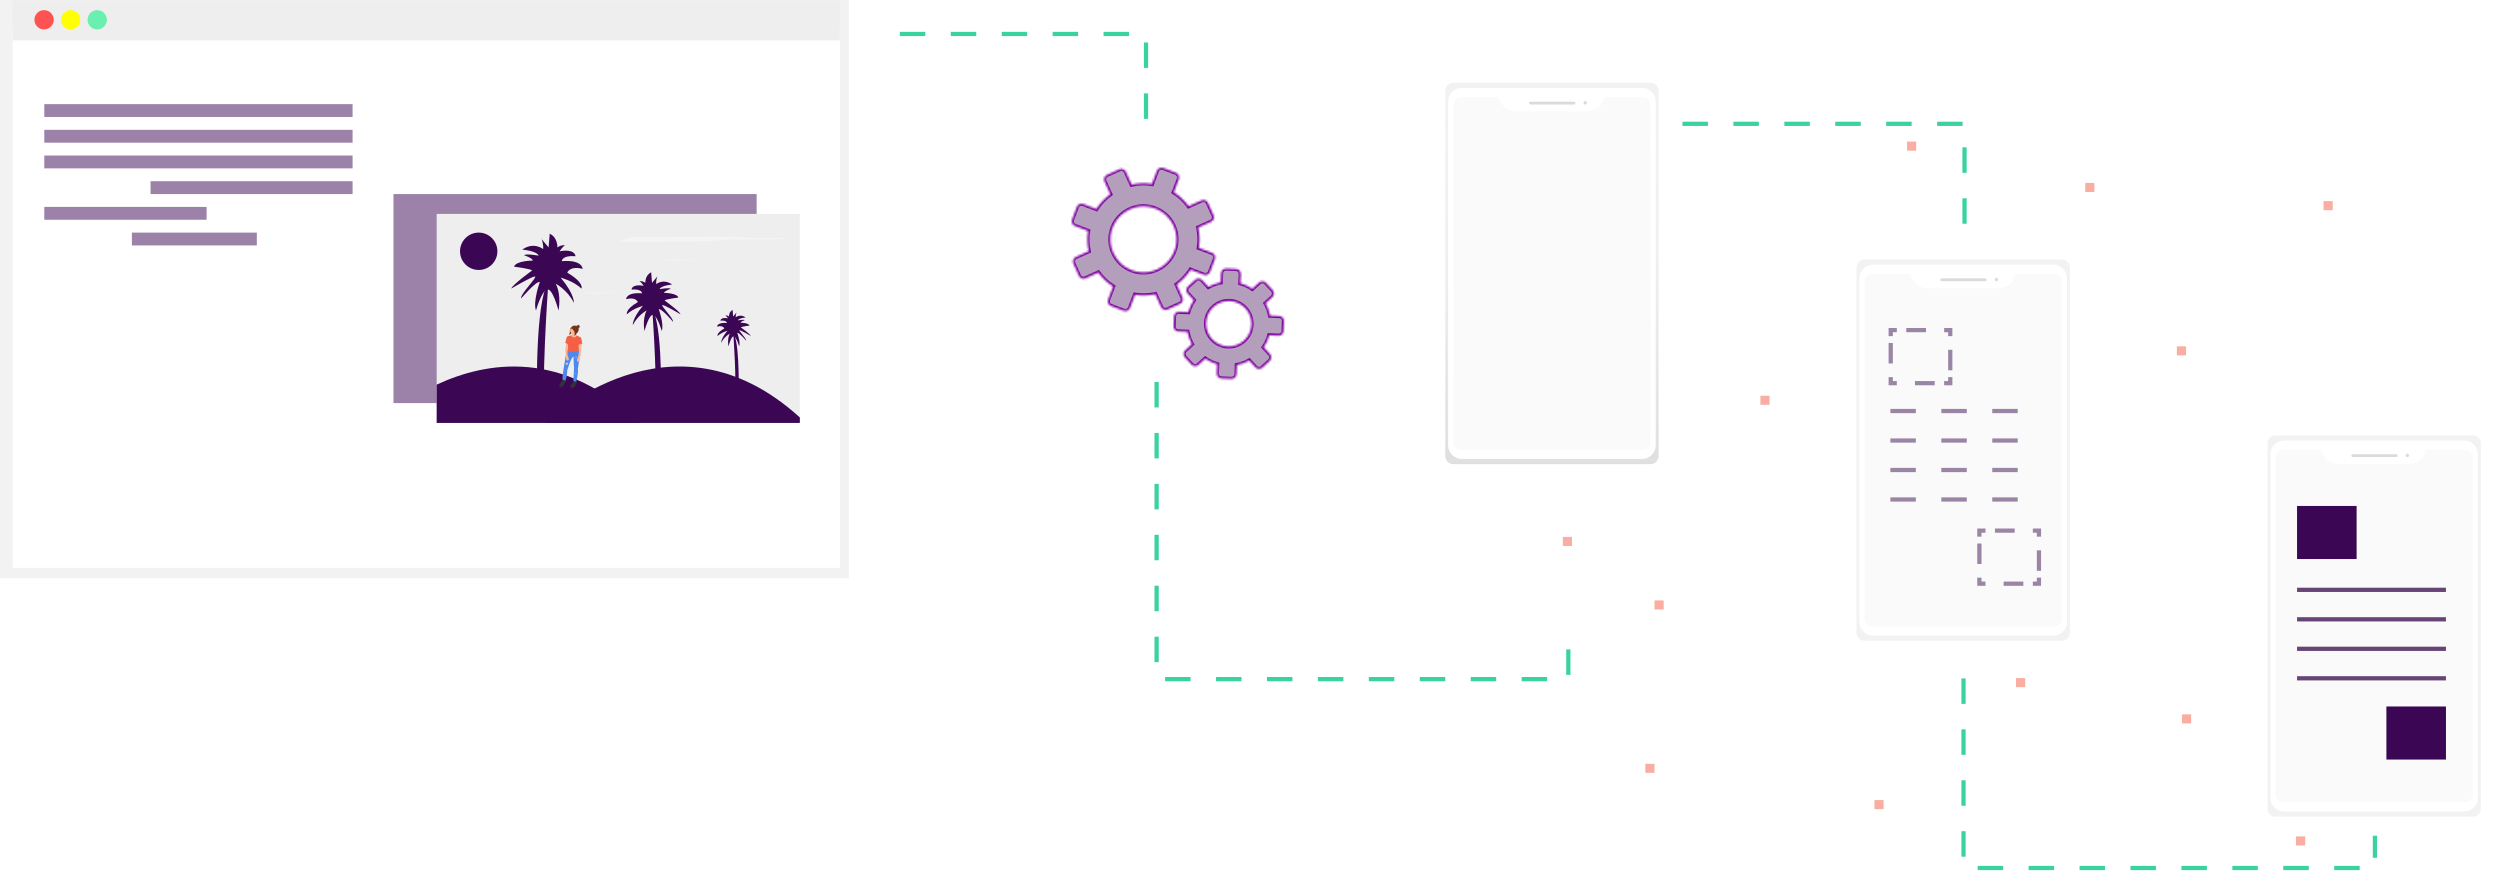 <svg width="1178" height="419" viewBox="0 0 1178 419" fill="none" xmlns="http://www.w3.org/2000/svg">
<path d="M96.716 0H3.82C1.71 0 0 1.693 0 3.782V175.913C0 178.002 1.71 179.695 3.82 179.695H96.716C98.826 179.695 100.536 178.002 100.536 175.913V3.782C100.536 1.693 98.826 0 96.716 0Z" transform="translate(681 39)" fill="url(#paint0_linear)"/>
<path d="M91.275 0H6.545C2.93 0 0 2.902 0 6.481V168.358C0 171.937 2.93 174.839 6.545 174.839H91.275C94.889 174.839 97.82 171.937 97.82 168.358V6.481C97.82 2.902 94.889 0 91.275 0Z" transform="translate(682.362 41.427)" fill="white"/>
<path d="M71.03 0C70.741 1.849 69.795 3.535 68.362 4.755C66.929 5.974 65.103 6.647 63.214 6.652H29.428C27.539 6.647 25.713 5.974 24.28 4.755C22.847 3.535 21.901 1.849 21.612 0H3.714C2.729 0 1.784 0.387 1.088 1.077C0.391 1.767 0 2.702 0 3.678V162.376C0 163.351 0.391 164.287 1.088 164.976C1.784 165.666 2.729 166.054 3.714 166.054H89.197C90.182 166.054 91.127 165.666 91.823 164.976C92.52 164.287 92.911 163.351 92.911 162.376V3.678C92.911 2.703 92.52 1.768 91.825 1.079C91.129 0.389 90.186 0.001 89.202 0H71.03Z" transform="translate(684.815 45.823)" fill="#FAFAFA"/>
<path d="M21.118 0H0.681C0.305 0 0 0.302 0 0.675C0 1.047 0.305 1.349 0.681 1.349H21.118C21.494 1.349 21.799 1.047 21.799 0.675C21.799 0.302 21.494 0 21.118 0Z" transform="translate(720.51 47.904)" fill="#DBDBDB"/>
<path d="M0.815 1.615C1.266 1.615 1.631 1.253 1.631 0.807C1.631 0.362 1.266 0 0.815 0C0.365 0 0 0.362 0 0.807C0 1.253 0.365 1.615 0.815 1.615Z" transform="translate(746.124 47.638)" fill="#DBDBDB"/>
<path d="M96.716 0H3.82C1.71 0 0 1.693 0 3.782V175.913C0 178.002 1.71 179.695 3.82 179.695H96.716C98.826 179.695 100.536 178.002 100.536 175.913V3.782C100.536 1.693 98.826 0 96.716 0Z" transform="translate(874.787 122.26)" fill="url(#paint1_linear)"/>
<path d="M91.275 0H6.545C2.93 0 0 2.902 0 6.481V168.358C0 171.937 2.93 174.839 6.545 174.839H91.275C94.889 174.839 97.82 171.937 97.82 168.358V6.481C97.82 2.902 94.889 0 91.275 0Z" transform="translate(876.145 124.688)" fill="white"/>
<path d="M71.03 0C70.747 1.854 69.804 3.547 68.37 4.772C66.937 5.997 65.108 6.674 63.214 6.681H29.428C27.535 6.674 25.706 5.997 24.272 4.772C22.838 3.547 21.895 1.854 21.612 0H3.714C2.729 0 1.784 0.387 1.088 1.077C0.391 1.767 0 2.702 0 3.678V162.4C0 163.375 0.391 164.311 1.088 165C1.784 165.69 2.729 166.077 3.714 166.077H89.192C89.682 166.08 90.168 165.988 90.621 165.804C91.074 165.621 91.487 165.35 91.834 165.009C92.181 164.667 92.457 164.26 92.645 163.813C92.833 163.365 92.93 162.885 92.93 162.4V3.701C92.93 2.726 92.539 1.791 91.842 1.101C91.146 0.411 90.201 0.024 89.216 0.024L71.03 0Z" transform="translate(878.602 129.073)" fill="#FAFAFA"/>
<path d="M21.118 0H0.681C0.305 0 0 0.302 0 0.675C0 1.047 0.305 1.349 0.681 1.349H21.118C21.494 1.349 21.799 1.047 21.799 0.675C21.799 0.302 21.494 0 21.118 0Z" transform="translate(914.292 131.164)" fill="#DBDBDB"/>
<path d="M0.815 1.615C1.266 1.615 1.631 1.253 1.631 0.807C1.631 0.362 1.266 0 0.815 0C0.365 0 0 0.362 0 0.807C0 1.253 0.365 1.615 0.815 1.615Z" transform="translate(939.906 130.898)" fill="#DBDBDB"/>
<g opacity="0.8">
<path opacity="0.8" d="M2.878 0V2.85H0" transform="translate(916.087 177.7)" stroke="#664476" stroke-width="2" stroke-miterlimit="10"/>
<path opacity="0.8" d="M15.614 0H0" transform="translate(896.01 180.55)" stroke="#664476" stroke-width="2" stroke-miterlimit="10" stroke-dasharray="9.3 9.3"/>
<path opacity="0.8" d="M2.878 2.85H0V0" transform="translate(890.905 177.7)" stroke="#664476" stroke-width="2" stroke-miterlimit="10"/>
<path opacity="0.8" d="M0 9.655V0" transform="translate(890.905 161.611)" stroke="#664476" stroke-width="2" stroke-miterlimit="10" stroke-dasharray="13.55 13.55"/>
<path opacity="0.8" d="M0 2.85V0H2.878" transform="translate(890.905 155.544)" stroke="#664476" stroke-width="2" stroke-miterlimit="10"/>
<path opacity="0.8" d="M0 0H15.614" transform="translate(898.242 155.544)" stroke="#664476" stroke-width="2" stroke-miterlimit="10" stroke-dasharray="9.3 9.3"/>
<path opacity="0.8" d="M0 0H2.878V2.85" transform="translate(916.087 155.544)" stroke="#664476" stroke-width="2" stroke-miterlimit="10"/>
<path opacity="0.8" d="M0 0V9.655" transform="translate(918.966 164.828)" stroke="#664476" stroke-width="2" stroke-miterlimit="10" stroke-dasharray="13.55 13.55"/>
</g>
<g opacity="0.8">
<path opacity="0.8" d="M2.878 0V2.85H0" transform="translate(957.871 272.187)" stroke="#664476" stroke-width="2" stroke-miterlimit="10"/>
<path opacity="0.8" d="M15.614 0H0" transform="translate(937.795 275.038)" stroke="#664476" stroke-width="2" stroke-miterlimit="10" stroke-dasharray="9.3 9.3"/>
<path opacity="0.8" d="M2.878 2.85H0V0" transform="translate(932.685 272.187)" stroke="#664476" stroke-width="2" stroke-miterlimit="10"/>
<path opacity="0.8" d="M0 9.655V0" transform="translate(932.689 256.094)" stroke="#664476" stroke-width="2" stroke-miterlimit="10" stroke-dasharray="13.55 13.55"/>
<path opacity="0.8" d="M0 2.85V0H2.878" transform="translate(932.685 250.026)" stroke="#664476" stroke-width="2" stroke-miterlimit="10"/>
<path opacity="0.8" d="M0 0H15.614" transform="translate(940.026 250.026)" stroke="#664476" stroke-width="2" stroke-miterlimit="10" stroke-dasharray="9.3 9.3"/>
<path opacity="0.8" d="M0 0H2.878V2.85" transform="translate(957.871 250.026)" stroke="#664476" stroke-width="2" stroke-miterlimit="10"/>
<path opacity="0.8" d="M0 0V9.65" transform="translate(960.75 259.315)" stroke="#664476" stroke-width="2" stroke-miterlimit="10" stroke-dasharray="13.55 13.55"/>
</g>
<g opacity="0.8">
<path opacity="0.8" d="M0 0H70.162" transform="translate(890.747 193.674)" stroke="#664476" stroke-width="2" stroke-miterlimit="10" stroke-dasharray="12 12"/>
<path opacity="0.8" d="M0 0H70.162" transform="translate(890.747 207.572)" stroke="#664476" stroke-width="2" stroke-miterlimit="10" stroke-dasharray="12 12"/>
<path opacity="0.8" d="M0 0H70.162" transform="translate(890.747 221.465)" stroke="#664476" stroke-width="2" stroke-miterlimit="10" stroke-dasharray="12 12"/>
<path opacity="0.8" d="M0 0H70.162" transform="translate(890.747 235.358)" stroke="#664476" stroke-width="2" stroke-miterlimit="10" stroke-dasharray="12 12"/>
</g>
<path d="M96.716 0H3.82C1.71 0 0 1.693 0 3.782V175.913C0 178.002 1.71 179.695 3.82 179.695H96.716C98.826 179.695 100.536 178.002 100.536 175.913V3.782C100.536 1.693 98.826 0 96.716 0Z" transform="translate(1068.44 205.125)" fill="url(#paint2_linear)"/>
<path d="M91.275 0H6.545C2.93 0 0 2.902 0 6.481V168.358C0 171.937 2.93 174.839 6.545 174.839H91.275C94.889 174.839 97.82 171.937 97.82 168.358V6.481C97.82 2.902 94.889 0 91.275 0Z" transform="translate(1069.79 207.553)" fill="white"/>
<path d="M71.03 0C70.747 1.854 69.804 3.547 68.37 4.772C66.937 5.997 65.108 6.674 63.214 6.681H29.428C27.535 6.674 25.706 5.997 24.272 4.772C22.838 3.547 21.895 1.854 21.612 0H3.714C2.729 0 1.784 0.387 1.088 1.077C0.391 1.767 0 2.702 0 3.678V162.376C0 163.351 0.391 164.287 1.088 164.976C1.784 165.666 2.729 166.054 3.714 166.054H89.197C90.182 166.054 91.127 165.666 91.823 164.976C92.52 164.287 92.911 163.351 92.911 162.376V3.678C92.911 2.702 92.52 1.767 91.823 1.077C91.127 0.387 90.182 0 89.197 0H71.03Z" transform="translate(1072.25 211.938)" fill="#FAFAFA"/>
<path d="M21.118 0H0.681C0.305 0 0 0.302 0 0.675C0 1.047 0.305 1.349 0.681 1.349H21.118C21.494 1.349 21.799 1.047 21.799 0.675C21.799 0.302 21.494 0 21.118 0Z" transform="translate(1107.94 214.029)" fill="#DBDBDB"/>
<path d="M0.815 1.615C1.266 1.615 1.631 1.253 1.631 0.807C1.631 0.362 1.266 0 0.815 0C0.365 0 0 0.362 0 0.807C0 1.253 0.365 1.615 0.815 1.615Z" transform="translate(1133.55 213.763)" fill="#DBDBDB"/>
<path d="M28.066 0H0V25.012H28.066V0Z" transform="translate(1082.37 238.409)" fill="#3B0754"/>
<path d="M28.066 0H0V25.012H28.066V0Z" transform="translate(1124.47 332.891)" fill="#3B0754"/>
<path d="M0 0H70.157" transform="translate(1082.37 277.931)" stroke="#664476" stroke-width="2" stroke-miterlimit="10"/>
<path d="M0 0H70.157" transform="translate(1082.37 291.824)" stroke="#664476" stroke-width="2" stroke-miterlimit="10"/>
<path d="M0 0H70.157" transform="translate(1082.37 305.718)" stroke="#664476" stroke-width="2" stroke-miterlimit="10"/>
<path d="M0 0H70.157" transform="translate(1082.37 319.616)" stroke="#664476" stroke-width="2" stroke-miterlimit="10"/>
<path d="M0 0H132.915V48.465" transform="translate(792.778 58.343)" stroke="#3AD29F" stroke-width="2" stroke-miterlimit="10" stroke-dasharray="12 12"/>
<path d="M0 0V89.327H193.854V74.123" transform="translate(925.213 319.673)" stroke="#3AD29F" stroke-width="2" stroke-miterlimit="10" stroke-dasharray="12 12"/>
<path opacity="0.5" d="M4.319 0H0V4.276H4.319V0Z" transform="translate(779.597 282.92)" fill="#F55F44"/>
<path opacity="0.5" d="M4.319 0H0V4.276H4.319V0Z" transform="translate(898.597 66.73)" fill="#F55F44"/>
<path opacity="0.5" d="M4.319 0H0V4.276H4.319V0Z" transform="translate(736.412 252.986)" fill="#F55F44"/>
<path opacity="0.5" d="M4.319 0H0V4.276H4.319V0Z" transform="translate(775.279 359.894)" fill="#F55F44"/>
<path opacity="0.5" d="M4.319 0H0V4.276H4.319V0Z" transform="translate(883.242 376.999)" fill="#F55F44"/>
<path opacity="0.5" d="M4.319 0H0V4.276H4.319V0Z" transform="translate(829.5 186.466)" fill="#F55F44"/>
<path opacity="0.5" d="M4.319 0H0V4.276H4.319V0Z" transform="translate(1028.15 336.612)" fill="#F55F44"/>
<path opacity="0.5" d="M4.319 0H0V4.276H4.319V0Z" transform="translate(1025.75 163.184)" fill="#F55F44"/>
<path opacity="0.5" d="M4.319 0H0V4.276H4.319V0Z" transform="translate(949.939 319.506)" fill="#F55F44"/>
<path opacity="0.5" d="M4.319 0H0V4.276H4.319V0Z" transform="translate(1094.85 94.763)" fill="#F55F44"/>
<path opacity="0.5" d="M4.319 0H0V4.276H4.319V0Z" transform="translate(982.568 86.21)" fill="#F55F44"/>
<path opacity="0.5" d="M4.319 0H0V4.276H4.319V0Z" transform="translate(1081.89 394.104)" fill="#F55F44"/>
<path d="M0 0V140H194V116.17" transform="translate(545 180)" stroke="#3AD29F" stroke-width="2" stroke-miterlimit="10" stroke-dasharray="12 12"/>
<mask id="path-57-inside-1" fill="white">
<path d="M52.157 61.134L49.433 55.087C52.03 53.181 54.26 50.81 56.002 48.104L62.204 50.454C63.39 50.904 64.715 50.306 65.164 49.121L67.443 43.105C67.659 42.535 67.64 41.903 67.39 41.348C67.139 40.793 66.679 40.36 66.109 40.144L59.908 37.794C60.396 34.612 60.297 31.36 59.615 28.212L65.662 25.488C66.217 25.238 66.65 24.778 66.866 24.208C67.082 23.638 67.062 23.007 66.812 22.451L64.17 16.586C63.649 15.43 62.289 14.915 61.134 15.436L55.087 18.159C53.181 15.563 50.81 13.333 48.104 11.59L50.454 5.389C50.903 4.203 50.306 2.878 49.12 2.428L43.105 0.149C42.536 -0.067 41.904 -0.048 41.349 0.203C40.793 0.453 40.36 0.913 40.145 1.483L37.795 7.684C34.61 7.193 31.352 7.294 28.212 7.976L25.488 1.93C25.238 1.375 24.778 0.942 24.208 0.726C23.64 0.511 23.007 0.529 22.452 0.78L16.586 3.422C15.43 3.943 14.915 5.302 15.436 6.458L18.16 12.505C15.563 14.41 13.333 16.782 11.591 19.488L5.389 17.138C4.82 16.922 4.188 16.942 3.633 17.192C3.077 17.442 2.644 17.902 2.429 18.472L0.149 24.487C-0.3 25.673 0.297 26.998 1.483 27.448L7.685 29.797C7.196 32.979 7.295 36.232 7.977 39.38L1.93 42.104C1.375 42.354 0.942 42.814 0.726 43.384C0.51 43.953 0.53 44.585 0.78 45.14L3.422 51.006C3.672 51.561 4.133 51.994 4.702 52.21C5.272 52.426 5.903 52.407 6.458 52.156L12.505 49.432C14.411 52.029 16.781 54.259 19.488 56.002L17.138 62.203C16.689 63.389 17.286 64.714 18.471 65.163L24.488 67.443C24.75 67.542 25.026 67.591 25.301 67.591C25.623 67.591 25.945 67.524 26.244 67.389C26.799 67.139 27.232 66.679 27.448 66.109L29.797 59.907C32.982 60.398 36.241 60.297 39.38 59.615L42.104 65.662C42.354 66.217 42.814 66.65 43.384 66.865C43.953 67.081 44.586 67.062 45.14 66.812L51.006 64.17C52.162 63.649 52.678 62.29 52.157 61.134ZM48.352 39.311C46.074 45.326 40.223 49.367 33.793 49.367C31.913 49.367 30.058 49.025 28.281 48.352C24.393 46.879 21.311 43.98 19.604 40.189C17.896 36.398 17.767 32.169 19.24 28.281C21.519 22.266 27.37 18.225 33.799 18.225C35.68 18.225 37.534 18.567 39.311 19.24C43.199 20.713 46.281 23.612 47.989 27.402C49.697 31.194 49.826 35.423 48.352 39.311ZM99.395 70.66C98.984 70.211 98.411 69.945 97.803 69.918L93.478 69.733C93.08 67.692 92.361 65.722 91.351 63.903L94.54 60.976C95.474 60.119 95.536 58.667 94.679 57.733L91.513 54.283C91.101 53.834 90.528 53.568 89.92 53.541C89.313 53.519 88.718 53.732 88.269 54.144L85.081 57.07C83.355 55.908 81.453 55.023 79.454 54.452L79.64 50.128C79.694 48.861 78.711 47.791 77.444 47.736L72.766 47.536C71.505 47.488 70.428 48.465 70.374 49.731L70.189 54.055C68.148 54.453 66.178 55.172 64.359 56.182L61.432 52.993C61.021 52.545 60.447 52.278 59.839 52.252C59.231 52.227 58.637 52.443 58.189 52.854L54.739 56.02C53.804 56.878 53.742 58.33 54.599 59.264L57.526 62.453C56.364 64.178 55.479 66.079 54.908 68.079L50.584 67.894C49.323 67.843 48.246 68.822 48.192 70.089L47.991 74.767C47.965 75.375 48.182 75.969 48.594 76.418C49.005 76.866 49.579 77.133 50.187 77.159L54.511 77.344C54.909 79.385 55.628 81.355 56.638 83.174L53.449 86.101C53.001 86.512 52.734 87.086 52.708 87.694C52.682 88.302 52.898 88.896 53.31 89.344L56.477 92.794C56.888 93.243 57.461 93.51 58.07 93.536C58.675 93.56 59.272 93.345 59.72 92.934L62.909 90.007C64.635 91.169 66.536 92.054 68.535 92.625L68.35 96.949C68.296 98.216 69.278 99.287 70.545 99.341L75.223 99.542C75.256 99.543 75.289 99.544 75.321 99.544C75.895 99.544 76.45 99.329 76.874 98.939C77.322 98.528 77.589 97.954 77.615 97.347L77.801 93.022C79.841 92.624 81.811 91.905 83.631 90.895L86.557 94.084C86.969 94.533 87.542 94.8 88.15 94.826C88.761 94.852 89.353 94.635 89.801 94.223L93.251 91.057C94.185 90.2 94.247 88.748 93.39 87.814L90.463 84.625C91.625 82.899 92.51 80.998 93.081 78.999L97.405 79.184C98.671 79.233 99.743 78.256 99.797 76.989L99.998 72.311C100.024 71.702 99.807 71.109 99.395 70.66ZM73.536 84.234C67.638 83.982 63.046 78.978 63.299 73.081C63.545 67.335 68.239 62.834 73.985 62.834C74.14 62.834 74.296 62.837 74.453 62.844C80.35 63.097 84.942 68.1 84.689 73.997C84.436 79.899 79.481 84.484 73.536 84.234Z"/>
</mask>
<path d="M52.157 61.134L49.433 55.087C52.03 53.181 54.26 50.81 56.002 48.104L62.204 50.454C63.39 50.904 64.715 50.306 65.164 49.121L67.443 43.105C67.659 42.535 67.64 41.903 67.39 41.348C67.139 40.793 66.679 40.36 66.109 40.144L59.908 37.794C60.396 34.612 60.297 31.36 59.615 28.212L65.662 25.488C66.217 25.238 66.65 24.778 66.866 24.208C67.082 23.638 67.062 23.007 66.812 22.451L64.17 16.586C63.649 15.43 62.289 14.915 61.134 15.436L55.087 18.159C53.181 15.563 50.81 13.333 48.104 11.59L50.454 5.389C50.903 4.203 50.306 2.878 49.12 2.428L43.105 0.149C42.536 -0.067 41.904 -0.048 41.349 0.203C40.793 0.453 40.36 0.913 40.145 1.483L37.795 7.684C34.61 7.193 31.352 7.294 28.212 7.976L25.488 1.93C25.238 1.375 24.778 0.942 24.208 0.726C23.64 0.511 23.007 0.529 22.452 0.78L16.586 3.422C15.43 3.943 14.915 5.302 15.436 6.458L18.16 12.505C15.563 14.41 13.333 16.782 11.591 19.488L5.389 17.138C4.82 16.922 4.188 16.942 3.633 17.192C3.077 17.442 2.644 17.902 2.429 18.472L0.149 24.487C-0.3 25.673 0.297 26.998 1.483 27.448L7.685 29.797C7.196 32.979 7.295 36.232 7.977 39.38L1.93 42.104C1.375 42.354 0.942 42.814 0.726 43.384C0.51 43.953 0.53 44.585 0.78 45.14L3.422 51.006C3.672 51.561 4.133 51.994 4.702 52.21C5.272 52.426 5.903 52.407 6.458 52.156L12.505 49.432C14.411 52.029 16.781 54.259 19.488 56.002L17.138 62.203C16.689 63.389 17.286 64.714 18.471 65.163L24.488 67.443C24.75 67.542 25.026 67.591 25.301 67.591C25.623 67.591 25.945 67.524 26.244 67.389C26.799 67.139 27.232 66.679 27.448 66.109L29.797 59.907C32.982 60.398 36.241 60.297 39.38 59.615L42.104 65.662C42.354 66.217 42.814 66.65 43.384 66.865C43.953 67.081 44.586 67.062 45.14 66.812L51.006 64.17C52.162 63.649 52.678 62.29 52.157 61.134ZM48.352 39.311C46.074 45.326 40.223 49.367 33.793 49.367C31.913 49.367 30.058 49.025 28.281 48.352C24.393 46.879 21.311 43.98 19.604 40.189C17.896 36.398 17.767 32.169 19.24 28.281C21.519 22.266 27.37 18.225 33.799 18.225C35.68 18.225 37.534 18.567 39.311 19.24C43.199 20.713 46.281 23.612 47.989 27.402C49.697 31.194 49.826 35.423 48.352 39.311ZM99.395 70.66C98.984 70.211 98.411 69.945 97.803 69.918L93.478 69.733C93.08 67.692 92.361 65.722 91.351 63.903L94.54 60.976C95.474 60.119 95.536 58.667 94.679 57.733L91.513 54.283C91.101 53.834 90.528 53.568 89.92 53.541C89.313 53.519 88.718 53.732 88.269 54.144L85.081 57.07C83.355 55.908 81.453 55.023 79.454 54.452L79.64 50.128C79.694 48.861 78.711 47.791 77.444 47.736L72.766 47.536C71.505 47.488 70.428 48.465 70.374 49.731L70.189 54.055C68.148 54.453 66.178 55.172 64.359 56.182L61.432 52.993C61.021 52.545 60.447 52.278 59.839 52.252C59.231 52.227 58.637 52.443 58.189 52.854L54.739 56.02C53.804 56.878 53.742 58.33 54.599 59.264L57.526 62.453C56.364 64.178 55.479 66.079 54.908 68.079L50.584 67.894C49.323 67.843 48.246 68.822 48.192 70.089L47.991 74.767C47.965 75.375 48.182 75.969 48.594 76.418C49.005 76.866 49.579 77.133 50.187 77.159L54.511 77.344C54.909 79.385 55.628 81.355 56.638 83.174L53.449 86.101C53.001 86.512 52.734 87.086 52.708 87.694C52.682 88.302 52.898 88.896 53.31 89.344L56.477 92.794C56.888 93.243 57.461 93.51 58.07 93.536C58.675 93.56 59.272 93.345 59.72 92.934L62.909 90.007C64.635 91.169 66.536 92.054 68.535 92.625L68.35 96.949C68.296 98.216 69.278 99.287 70.545 99.341L75.223 99.542C75.256 99.543 75.289 99.544 75.321 99.544C75.895 99.544 76.45 99.329 76.874 98.939C77.322 98.528 77.589 97.954 77.615 97.347L77.801 93.022C79.841 92.624 81.811 91.905 83.631 90.895L86.557 94.084C86.969 94.533 87.542 94.8 88.15 94.826C88.761 94.852 89.353 94.635 89.801 94.223L93.251 91.057C94.185 90.2 94.247 88.748 93.39 87.814L90.463 84.625C91.625 82.899 92.51 80.998 93.081 78.999L97.405 79.184C98.671 79.233 99.743 78.256 99.797 76.989L99.998 72.311C100.024 71.702 99.807 71.109 99.395 70.66ZM73.536 84.234C67.638 83.982 63.046 78.978 63.299 73.081C63.545 67.335 68.239 62.834 73.985 62.834C74.14 62.834 74.296 62.837 74.453 62.844C80.35 63.097 84.942 68.1 84.689 73.997C84.436 79.899 79.481 84.484 73.536 84.234Z" transform="translate(505 79)" fill="#3B0754" fill-opacity="0.39" stroke="#7E009E" stroke-width="2" mask="url(#path-57-inside-1)"/>
<path d="M400 272.488V13.751V0H0V13.751V272.488H400Z" fill="url(#paint3_linear)"/>
<path d="M389.831 0H0V255.194H389.831V0Z" transform="translate(5.932 12.364)" fill="white"/>
<path d="M389.831 0H0V18.775H389.831V0Z" transform="translate(5.932 0.226)" fill="#EEEEEE"/>
<path d="M4.551 9.101C7.064 9.101 9.101 7.064 9.101 4.551C9.101 2.037 7.064 0 4.551 0C2.037 0 0 2.037 0 4.551C0 7.064 2.037 9.101 4.551 9.101Z" transform="translate(16.216 4.776)" fill="#FF5252"/>
<path d="M4.551 9.101C7.064 9.101 9.101 7.064 9.101 4.551C9.101 2.037 7.064 0 4.551 0C2.037 0 0 2.037 0 4.551C0 7.064 2.037 9.101 4.551 9.101Z" transform="translate(28.735 4.776)" fill="#FFFF00"/>
<path d="M4.551 9.101C7.064 9.101 9.101 7.064 9.101 4.551C9.101 2.037 7.064 0 4.551 0C2.037 0 0 2.037 0 4.551C0 7.064 2.037 9.101 4.551 9.101Z" transform="translate(41.253 4.776)" fill="#69F0AE"/>
<path opacity="0.5" d="M145.268 0H0V6.053H145.268V0Z" transform="translate(20.871 49.072)" fill="#3B0754"/>
<path opacity="0.5" d="M145.268 0H0V6.053H145.268V0Z" transform="translate(20.871 61.178)" fill="#3B0754"/>
<path opacity="0.5" d="M145.268 0H0V6.053H145.268V0Z" transform="translate(20.871 73.284)" fill="#3B0754"/>
<path opacity="0.5" d="M95.195 0H0V6.053H95.195V0Z" transform="translate(70.945 85.389)" fill="#3B0754"/>
<path opacity="0.5" d="M76.486 0H0V6.053H76.486V0Z" transform="translate(20.871 97.495)" fill="#3B0754"/>
<path opacity="0.5" d="M58.878 0H0V6.053H58.878V0Z" transform="translate(62.141 109.601)" fill="#3B0754"/>
<path opacity="0.5" d="M171.131 0H0V98.496H171.131V0Z" transform="translate(185.399 91.442)" fill="#3B0754"/>
<path d="M171.131 0H0V98.496H171.131V0Z" transform="translate(205.758 100.797)" fill="#EEEEEE"/>
<path d="M95.745 26.59H0V8.547C23.392 -2.387 59.384 -8.528 95.745 26.59Z" transform="translate(205.758 172.703)" fill="#3B0754"/>
<g opacity="0.1">
<path opacity="0.1" d="M119.406 24.009V26.59H0V26.039C0 26.039 58.757 -31.171 119.406 24.009Z" transform="translate(256.382 172.703)" fill="black"/>
</g>
<path d="M119.406 24.009V26.59H0V26.039C0 26.039 58.757 -31.171 119.406 24.009Z" transform="translate(257.483 172.703)" fill="#3B0754"/>
<path d="M8.804 17.608C13.666 17.608 17.608 13.666 17.608 8.804C17.608 3.942 13.666 0 8.804 0C3.942 0 0 3.942 0 8.804C0 13.666 3.942 17.608 8.804 17.608Z" transform="translate(216.764 109.601)" fill="#3B0754"/>
<path d="M9.074 0.227C8.067 0.227 6.944 0.227 6.179 0.288C5.837 0.307 5.5 0.375 5.178 0.491L0 2.351C4.182 2.456 8.546 2.423 12.832 2.39L36.867 2.203C39.322 2.203 41.897 2.159 43.938 2.016C45.308 1.917 46.315 1.774 47.581 1.664C52.132 1.256 58.762 1.333 64.689 1.355C70.615 1.377 77.768 1.223 79.854 0.629H67.132C65.761 0.629 64.32 0.629 63.109 0.563C61.695 0.48 60.831 0.326 59.588 0.216C57.53 0.04 54.69 0.018 52.049 0.007C37.55 -0.053 23.232 0.288 9.074 0.227V0.227Z" transform="translate(291.45 111.519)" fill="#F4F4F4"/>
<path d="M1.948 0.055C1.728 0.055 1.486 0.055 1.321 0.055C1.246 0.059 1.171 0.074 1.101 0.099L0 0.501C0.908 0.501 1.849 0.501 2.779 0.501L7.984 0.462C8.535 0.462 9.085 0.462 9.514 0.424C9.811 0.424 10.031 0.369 10.301 0.347C11.286 0.259 12.722 0.275 14.01 0.281C15.113 0.318 16.217 0.264 17.311 0.121H14.56C14.263 0.121 13.949 0.121 13.691 0.121C13.432 0.121 13.195 0.072 12.926 0.044C12.48 0.006 11.864 0 11.275 0C8.138 0 5.035 0.072 1.948 0.055V0.055Z" transform="translate(312.817 122.356)" fill="#F4F4F4"/>
<path d="M1.948 0.055C1.728 0.055 1.486 0.055 1.321 0.055C1.245 0.059 1.171 0.074 1.101 0.099L0 0.501C0.908 0.501 1.849 0.501 2.779 0.501L7.984 0.462C8.535 0.462 9.085 0.462 9.514 0.424C9.811 0.424 10.031 0.369 10.301 0.347C11.286 0.259 12.722 0.275 14.01 0.281C15.113 0.318 16.217 0.264 17.311 0.121H14.56C14.263 0.121 13.949 0.121 13.691 0.121C13.432 0.121 13.195 0.072 12.926 0.044C12.48 0.006 11.864 0 11.275 0C8.138 0 5.035 0.072 1.948 0.055V0.055Z" transform="translate(275.949 137.763)" fill="#F4F4F4"/>
<path d="M4.273 59.219H0.135C0.135 59.219 -1.159 13.966 4.273 0H5.307C5.307 0 1.686 51.202 4.273 59.219Z" transform="translate(252.941 135.193)" fill="#3B0754"/>
<path d="M13.465 22.742C13.465 22.742 10.103 32.053 11.655 36.191C11.655 36.191 13.982 27.656 16.695 26.363C19.408 25.07 22.253 36.191 22.253 36.191C22.253 36.191 23.804 29.208 20.959 23.535C20.959 23.535 26.649 26.638 29.494 32.586C29.494 32.586 30.011 28.735 23.287 20.69C23.287 20.69 29.235 22.241 33.115 25.862C33.115 25.862 34.408 23.017 26.39 18.362C26.39 18.362 27.425 15 33.632 16.552C33.632 16.552 33.632 12.15 23.804 12.931C23.804 12.931 23.804 10.086 30.27 10.604C30.27 10.604 30.27 6.983 22.77 8.276C22.77 8.276 24.322 5.948 25.356 5.431C24.062 5.311 22.77 5.68 21.735 6.466C21.735 6.466 21.994 1.81 18.114 0L17.597 6.466C17.597 6.466 13.25 1.343 14.235 2.328C14.494 2.586 15.27 5.69 15.011 7.241C15.011 7.241 10.609 3.621 5.183 7.5C5.183 7.5 11.908 8.017 12.942 10.345C12.942 10.345 7.252 9.31 5.959 10.086C5.959 10.086 10.361 11.638 10.097 12.672C10.097 12.672 2.339 12.672 1.293 15.517C1.293 15.517 9.31 16.552 9.828 17.328C9.828 17.328 0.517 24.052 0 25.862C0 25.862 9.569 20.172 11.121 20.172C12.672 20.172 4.138 28.426 4.655 30.517C4.677 30.501 11.682 22.225 13.465 22.742V22.742Z" transform="translate(240.904 110.123)" fill="#3B0754"/>
<path d="M0.792 45.242H3.951C3.951 45.242 4.941 10.669 0.792 0H0C0 0 2.773 39.107 0.792 45.242Z" transform="translate(307.457 147.475)" fill="#3B0754"/>
<path d="M15.402 17.377C15.402 17.377 17.971 24.492 16.783 27.651C16.783 27.651 15.006 21.13 12.931 20.145C10.857 19.16 8.683 27.651 8.683 27.651C8.683 27.651 7.5 22.319 9.674 17.971C6.893 19.618 4.632 22.015 3.153 24.888C3.153 24.888 2.757 21.922 7.896 15.798C7.896 15.798 3.351 16.981 0.391 19.749C0.391 19.749 -0.6 17.575 5.53 14.021C5.53 14.021 4.738 11.451 0 12.639C0 12.639 7.87152e-06 9.283 7.506 9.888C7.506 9.888 7.506 7.715 2.553 8.111C2.553 8.111 2.553 5.36 8.281 6.333C8.281 6.333 7.098 4.556 6.306 4.16C7.29 4.073 8.271 4.355 9.057 4.952C9.057 4.952 8.859 1.398 11.809 0L12.205 4.952C12.205 4.952 15.506 1.04 14.774 1.794C14.301 2.985 14.098 4.267 14.18 5.547C14.18 5.547 17.537 2.795 21.686 5.745C21.686 5.745 16.546 6.141 15.759 7.918C15.759 7.918 20.107 7.126 21.091 7.72C21.091 7.72 17.735 8.903 17.933 9.696C17.933 9.696 23.859 9.696 24.652 11.869C24.652 11.869 18.527 12.662 18.131 13.25C18.131 13.25 25.246 18.39 25.637 19.771C25.637 19.771 18.329 15.424 17.141 15.424C15.952 15.424 22.473 21.746 22.093 23.326C22.12 23.303 16.788 16.992 15.402 17.377V17.377Z" transform="translate(295.021 128.32)" fill="#3B0754"/>
<path d="M0.49 28.019H2.449C2.449 28.019 3.059 6.609 0.49 0H0C0 0 1.711 24.239 0.49 28.019Z" transform="translate(345.579 157.941)" fill="#3B0754"/>
<path d="M9.547 10.774C9.547 10.774 11.137 15.176 10.405 17.135C10.405 17.135 9.305 13.096 8.017 12.485C6.73 11.875 5.387 17.135 5.387 17.135C5.387 17.135 4.655 13.834 5.998 11.137C4.276 12.156 2.876 13.64 1.959 15.418C1.959 15.418 1.717 13.58 4.897 9.789C3.19 10.264 1.605 11.099 0.248 12.238C0.248 12.238 -0.363 10.89 3.428 8.689C3.428 8.689 2.938 7.098 0 7.83C0 7.83 -2.67632e-05 5.75 4.65 6.119C4.65 6.119 4.65 4.771 1.59 5.018C1.59 5.018 1.59 3.307 5.139 3.918C4.812 3.402 4.399 2.946 3.918 2.57C4.529 2.514 5.14 2.688 5.629 3.059C5.629 3.059 5.508 0.858 7.34 0L7.583 3.059C7.583 3.059 9.641 0.638 9.173 1.101C8.88 1.838 8.754 2.631 8.804 3.423C9.484 2.927 10.309 2.67 11.15 2.692C11.991 2.714 12.801 3.013 13.454 3.544C13.454 3.544 10.273 3.786 9.784 4.892C9.784 4.892 12.474 4.402 13.085 4.771C13.085 4.771 11.005 5.503 11.126 5.992C11.126 5.992 14.796 5.992 15.286 7.34C15.286 7.34 11.495 7.83 11.247 8.199C11.247 8.199 15.649 11.379 15.897 12.238C15.897 12.238 11.368 9.547 10.636 9.547C9.905 9.547 13.938 13.465 13.696 14.439C13.707 14.444 10.4 10.527 9.547 10.774V10.774Z" transform="translate(337.87 146.066)" fill="#3B0754"/>
<path d="M11.152 9.096L10.739 6.895C10.739 6.733 10.705 6.573 10.641 6.424C10.576 6.276 10.483 6.142 10.365 6.031L8.456 5.095C8.315 4.93 8.2 4.745 8.114 4.545L8.147 4.496C8.253 4.365 8.328 4.213 8.367 4.05C8.371 4.008 8.371 3.965 8.367 3.923H8.395C8.571 3.947 8.75 3.903 8.896 3.801C9.041 3.7 9.143 3.547 9.182 3.373V3.324C9.148 3.472 9.067 3.606 8.951 3.705C8.835 3.804 8.69 3.863 8.538 3.874C8.804 3.696 9.022 3.455 9.172 3.173C9.323 2.891 9.402 2.576 9.402 2.256C9.402 2.256 9.402 2.201 9.402 2.174C9.486 2.122 9.559 2.053 9.615 1.972C9.671 1.89 9.709 1.798 9.727 1.7V1.651C9.703 1.743 9.662 1.83 9.604 1.905C9.546 1.981 9.474 2.044 9.391 2.091C9.378 1.903 9.337 1.717 9.27 1.541H9.319C9.508 1.541 9.688 1.466 9.821 1.333C9.954 1.2 10.029 1.019 10.029 0.831C10.029 0.831 10.029 0.798 10.029 0.781C10.017 0.96 9.937 1.127 9.807 1.25C9.676 1.372 9.504 1.441 9.325 1.442H9.237V1.409C9.448 1.345 9.637 1.223 9.781 1.057C9.925 0.89 10.019 0.686 10.051 0.468C10.051 0.468 10.051 0.435 10.051 0.418C10.042 0.556 9.992 0.688 9.908 0.798C9.918 0.622 9.861 0.448 9.749 0.311C9.638 0.175 9.479 0.084 9.304 0.058C9.13 0.032 8.952 0.072 8.805 0.17C8.658 0.268 8.553 0.417 8.511 0.589L8.384 0.517C8.424 0.376 8.506 0.25 8.621 0.157C8.735 0.064 8.875 0.009 9.022 2.25193e-05H8.973C8.824 -0.001 8.679 0.044 8.557 0.13C8.436 0.216 8.344 0.338 8.296 0.479C7.871 0.281 7.388 0.243 6.937 0.373C6.487 0.502 6.098 0.79 5.842 1.183C5.693 1.293 5.501 1.453 5.506 1.59C5.442 1.654 5.385 1.724 5.336 1.799C5.126 2.259 5.05 2.768 5.115 3.269C5.146 3.517 5.116 3.77 5.028 4.005C4.939 4.239 4.796 4.449 4.609 4.617C4.691 4.651 4.779 4.669 4.868 4.669C4.957 4.669 5.045 4.651 5.126 4.617C5.29 4.548 5.444 4.457 5.583 4.347C5.713 4.268 5.824 4.161 5.908 4.033V4.006C6 4.067 6.097 4.119 6.199 4.16C6.238 4.49 6.249 4.87 6.1 4.996L6.128 4.936C5.773 5.203 5.332 5.328 4.89 5.288C4.623 5.303 4.365 5.387 4.14 5.532C3.915 5.676 3.732 5.877 3.608 6.113L3.008 8.617V8.661V8.705C3.017 8.739 3.035 8.77 3.06 8.794C3.086 8.818 3.117 8.835 3.151 8.843L3.338 8.892C3.366 9.32 3.324 9.749 3.212 10.163C3.086 10.78 3.014 11.405 2.997 12.034C3.041 12.348 3.118 13.982 3.157 14.758C3.09 15.023 3.037 15.291 2.997 15.561L2.111 20.877C2.111 20.877 1.451 25.13 1.484 26.418L1.368 27.161C1.368 27.161 -0.431 29.417 0.097 29.736C0.625 30.055 1.44 30.193 2.216 28.993C2.321 28.71 2.49 28.456 2.711 28.25C2.799 28.174 2.867 28.078 2.911 27.97C2.954 27.861 2.97 27.744 2.958 27.628L2.903 27.078L2.997 27.111H3.052C3.052 27.111 3.938 24.2 3.839 22.159C3.839 22.159 5.49 16.315 6.728 15.396V15.358L6.843 15.303L7.107 20.965L6.838 27.205L6.777 27.579C6.777 27.579 4.978 29.835 5.506 30.154C6.034 30.473 6.849 30.611 7.625 29.411C7.73 29.129 7.899 28.874 8.12 28.669C8.208 28.592 8.276 28.496 8.32 28.388C8.363 28.28 8.379 28.163 8.367 28.047L8.285 27.221C8.593 26.17 9.385 23.144 9.061 21.389L9.611 17.658C10.161 17.036 10.09 15.457 10.09 15.457C10.524 14.549 10.64 10.989 10.64 10.989L10.75 9.228C10.832 9.221 10.915 9.221 10.998 9.228H11.053H11.086V9.195C11.102 9.181 11.115 9.164 11.124 9.145H11.157V9.101L11.152 9.096ZM9.611 12.672C9.562 12.551 9.507 12.43 9.446 12.309H9.402V12.265C9.4 12.251 9.4 12.236 9.402 12.221V12.177C9.428 12.118 9.45 12.057 9.468 11.996C9.539 11.882 9.575 11.75 9.573 11.616C9.637 11.964 9.65 12.32 9.611 12.672ZM9.446 11.165L9.336 9.987L9.369 9.894L9.518 11.39L9.446 11.165ZM4.23 11.324C4.192 11.368 4.163 11.418 4.146 11.473C4.129 11.528 4.124 11.586 4.131 11.643C4.131 11.643 4.131 11.643 4.131 11.682C4.131 11.801 4.148 11.919 4.18 12.034L4.009 12.771V11.363C4.122 11.214 4.222 11.056 4.307 10.89C4.324 11.039 4.297 11.19 4.23 11.324V11.324Z" transform="translate(263.384 152.653)" fill="url(#paint4_linear)"/>
<path d="M0.704 0.477C0.502 0.919 0.428 1.409 0.49 1.891C0.519 2.131 0.489 2.374 0.404 2.6C0.319 2.827 0.18 3.029 0 3.19C0.079 3.223 0.164 3.24 0.25 3.24C0.336 3.24 0.421 3.223 0.501 3.19C0.658 3.124 0.806 3.037 0.941 2.931C1.067 2.855 1.174 2.752 1.255 2.629C1.331 2.438 1.355 2.232 1.326 2.029C1.327 1.669 1.358 1.31 1.42 0.956C1.453 0.736 1.662 0.136 1.42 0.02C1.178 -0.095 0.809 0.312 0.704 0.477V0.477Z" transform="translate(268.02 154.41)" fill="#72351C"/>
<path d="M1.487 0.127L1.316 1.227C1.316 1.227 -0.417 3.428 0.095 3.709C0.606 3.989 1.388 4.149 2.136 2.993C2.236 2.722 2.398 2.477 2.609 2.278V2.278C2.694 2.204 2.76 2.111 2.801 2.007C2.842 1.903 2.857 1.79 2.846 1.678L2.675 0L1.487 0.127Z" transform="translate(263.601 178.152)" fill="#333333"/>
<path d="M1.487 0.127L1.316 1.227C1.316 1.227 -0.417 3.428 0.095 3.709C0.606 3.989 1.388 4.149 2.136 2.993C2.236 2.722 2.398 2.477 2.609 2.278V2.278C2.694 2.204 2.76 2.111 2.801 2.007C2.842 1.903 2.857 1.79 2.846 1.678L2.675 0L1.487 0.127Z" transform="translate(268.817 178.587)" fill="#333333"/>
<path d="M2.558 0.517C2.558 0.517 1.744 1.106 1.458 3.153L0.605 8.276C0.605 8.276 -0.116 12.92 0.016 13.812L1.458 14.307C1.458 14.307 2.311 11.5 2.217 9.547C2.217 9.547 3.951 3.373 5.167 2.944L5.425 8.397L5.15 14.532L6.383 14.78C6.383 14.78 7.632 10.873 7.236 8.804L7.879 4.402C7.879 4.402 8.617 2.052 7.593 0L2.558 0.517Z" transform="translate(265.044 165.039)" fill="#4D8AF0"/>
<g opacity="0.1">
<path opacity="0.1" d="M3.692 0.094V0C2.476 0.435 0.743 6.603 0.743 6.603C0.713 8.2 0.463 9.785 0 11.313L0.154 11.368C0.154 11.368 1.007 8.562 0.913 6.609C0.908 6.614 2.493 1.001 3.692 0.094V0.094Z" transform="translate(266.391 167.972)" fill="black"/>
<path opacity="0.1" d="M1.376 0H1.211C1.802 1.379 1.899 2.921 1.486 4.364L0.842 8.766C1.222 10.725 0.116 14.329 0 14.708L0.16 14.741C0.16 14.741 1.409 10.835 1.012 8.766L1.656 4.364C1.656 4.364 2.399 2.025 1.376 0Z" transform="translate(271.311 165.067)" fill="black"/>
</g>
<path d="M4.68158e-05 0.215C-0.001 0.257 0.013 0.298 0.039 0.331C0.065 0.364 0.102 0.387 0.143 0.396C0.546 0.497 0.921 0.685 1.244 0.946C1.849 1.42 0.6 0 0.6 0L0.182 0.094L0.011 0.248L4.68158e-05 0.215Z" transform="translate(266.496 161.33)" fill="#F55F44"/>
<path opacity="0.1" d="M4.68158e-05 0.215C-0.001 0.257 0.013 0.298 0.039 0.331C0.065 0.364 0.102 0.387 0.143 0.396C0.546 0.497 0.921 0.685 1.244 0.946C1.849 1.42 0.6 0 0.6 0L0.182 0.094L0.011 0.248L4.68158e-05 0.215Z" transform="translate(266.496 161.33)" fill="black"/>
<path d="M0 0.95C0.509 0.588 1.098 0.356 1.717 0.273C1.738 0.273 1.758 0.269 1.778 0.261C1.797 0.253 1.815 0.241 1.83 0.226C1.844 0.211 1.856 0.194 1.864 0.174C1.872 0.155 1.876 0.134 1.876 0.113V0.113C1.876 0.113 0.435 -0.454 0 0.95V0.95Z" transform="translate(272.45 161.85)" fill="#F55F44"/>
<path opacity="0.1" d="M1.876 0.108C1.876 0.108 0.435 -0.443 0 0.944C0 0.944 1.062 0.13 1.799 0.262" transform="translate(272.45 161.85)" fill="black"/>
<path d="M1.876 3.753C2.913 3.753 3.753 2.913 3.753 1.876C3.753 0.84 2.913 0 1.876 0C0.84 0 0 0.84 0 1.876C0 2.913 0.84 3.753 1.876 3.753Z" transform="translate(268.901 153.451)" fill="#72351C"/>
<path d="M0.541 1.007C0.541 1.007 0.805 2.107 0.541 2.333C0.277 2.559 -0.257 2.977 0.145 3.302C0.546 3.626 1.983 4.176 2.461 3.907C2.94 3.637 3.485 3.72 3.353 3.169C3.221 2.619 2.175 2.735 2.159 0L0.541 1.007Z" transform="translate(268.943 155.635)" fill="#FDB797"/>
<path opacity="0.1" d="M0.325 0C0.364 0.597 0.325 1.196 0.209 1.783C0.087 2.375 0.018 2.977 0 3.582C0.055 3.978 0.171 6.598 0.171 6.598C0.171 6.598 -0.039 8.892 1.079 8.683C2.196 8.474 0.908 6.064 0.908 6.064L0.963 2.933C1.266 2.521 1.456 2.038 1.513 1.53C1.596 0.776 0.325 0 0.325 0V0Z" transform="translate(266.502 161.215)" fill="black"/>
<path d="M0.325 0C0.364 0.597 0.325 1.196 0.209 1.783C0.087 2.375 0.018 2.977 0 3.582C0.055 3.978 0.171 6.598 0.171 6.598C0.171 6.598 -0.039 8.892 1.079 8.683C2.196 8.474 0.908 6.064 0.908 6.064L0.963 2.933C1.266 2.521 1.456 2.038 1.513 1.53C1.59 0.776 0.325 0 0.325 0V0Z" transform="translate(266.485 161.215)" fill="#FDB797"/>
<path opacity="0.1" d="M2.127 0L1.973 2.449C1.973 2.449 1.88 5.882 1.462 6.752C1.462 6.752 1.577 9.162 0.455 9.101C-0.668 9.041 0.642 6.466 0.642 6.466C0.642 6.466 1.241 3.786 0.933 2.938L0.642 0H2.127Z" transform="translate(271.83 161.386)" fill="black"/>
<path d="M2.127 0L1.973 2.449C1.973 2.449 1.88 5.882 1.462 6.752C1.462 6.752 1.577 9.162 0.455 9.101C-0.668 9.041 0.642 6.466 0.642 6.466C0.642 6.466 1.241 3.786 0.933 2.938L0.642 0H2.127Z" transform="translate(271.847 161.386)" fill="#FDB797"/>
<path opacity="0.1" d="M3.896 1.034C3.896 1.034 4.804 1.453 5.299 0.209L7.142 1.112C7.256 1.219 7.346 1.349 7.407 1.493C7.469 1.637 7.5 1.792 7.5 1.948L7.896 4.072C7.896 4.072 6.548 3.615 6.13 4.87L6.245 6.064C6.332 6.359 6.311 6.675 6.185 6.955C6.174 6.98 6.168 7.008 6.168 7.035C6.168 7.063 6.174 7.09 6.185 7.115C6.212 7.202 6.219 7.294 6.205 7.384C6.19 7.474 6.155 7.559 6.101 7.633C6.048 7.707 5.978 7.767 5.897 7.809C5.816 7.851 5.726 7.873 5.635 7.874C5.139 7.88 4.645 7.919 4.154 7.99C3.758 8.105 2.559 7.764 2.163 7.99C1.766 8.215 0.93 7.819 0.93 7.819L1.156 6.851C1.156 6.851 1.001 6.378 1.194 6.207C1.387 6.036 1.271 4.556 1.101 4.138C1.101 4.138 0.418 3.494 0 3.588L0.55 1.139C0.669 0.911 0.845 0.717 1.061 0.577C1.277 0.437 1.526 0.356 1.783 0.341C2.209 0.379 2.635 0.258 2.977 0C2.977 0 2.564 0.902 3.896 1.034V1.034Z" transform="translate(266.441 157.979)" fill="black"/>
<path opacity="0.1" d="M3.989 1.057C4.237 1.123 4.897 1.194 5.293 0.198L7.137 1.101C7.25 1.208 7.34 1.338 7.402 1.482C7.463 1.626 7.495 1.781 7.495 1.937L7.891 4.061C7.891 4.061 6.543 3.604 6.124 4.859L6.24 6.053L6.317 6.289C6.35 6.391 6.359 6.498 6.343 6.603C6.326 6.708 6.286 6.808 6.223 6.895C6.197 6.924 6.18 6.961 6.173 6.999C6.166 7.038 6.17 7.078 6.185 7.115C6.212 7.202 6.219 7.294 6.205 7.384C6.19 7.474 6.155 7.559 6.101 7.633C6.048 7.707 5.978 7.767 5.897 7.809C5.816 7.851 5.726 7.873 5.635 7.874C5.139 7.88 4.645 7.919 4.154 7.99C3.758 8.105 2.559 7.764 2.163 7.99C1.766 8.215 0.93 7.819 0.93 7.819L1.156 6.851C1.156 6.851 1.001 6.378 1.194 6.207C1.387 6.036 1.271 4.556 1.101 4.138C1.101 4.138 0.418 3.494 0 3.588L0.55 1.139C0.669 0.911 0.845 0.717 1.061 0.577C1.277 0.437 1.526 0.356 1.783 0.341C2.209 0.379 2.635 0.258 2.977 0C2.977 0 2.531 0.814 3.703 0.99L3.989 1.057Z" transform="translate(266.441 157.913)" fill="black"/>
<path d="M3.995 1.067C4.242 1.134 4.903 1.205 5.299 0.209L7.142 1.112C7.256 1.219 7.346 1.349 7.407 1.493C7.469 1.637 7.5 1.792 7.5 1.948L7.896 4.072C7.896 4.072 6.548 3.615 6.13 4.87L6.245 6.064C6.332 6.359 6.311 6.675 6.185 6.955C6.174 6.98 6.168 7.008 6.168 7.035C6.168 7.063 6.174 7.09 6.185 7.115C6.212 7.202 6.219 7.294 6.205 7.384C6.19 7.474 6.155 7.559 6.101 7.633C6.048 7.707 5.978 7.767 5.897 7.809C5.816 7.851 5.726 7.873 5.635 7.874C5.139 7.88 4.645 7.919 4.154 7.99C3.758 8.105 2.559 7.764 2.163 7.99C1.766 8.215 0.93 7.819 0.93 7.819L1.156 6.851C1.156 6.851 1.001 6.378 1.194 6.207C1.387 6.036 1.271 4.556 1.101 4.138C1.101 4.138 0.418 3.494 0 3.588L0.55 1.139C0.669 0.911 0.845 0.717 1.061 0.577C1.277 0.437 1.526 0.356 1.783 0.341C2.209 0.379 2.635 0.258 2.977 0C2.977 0 2.531 0.814 3.703 0.99L3.995 1.067Z" transform="translate(266.436 157.941)" fill="#F55F44"/>
<path opacity="0.1" d="M1.612 0L0 1.007C0.041 1.189 0.072 1.372 0.094 1.557C0.277 1.63 0.473 1.668 0.671 1.667C1.065 1.64 1.436 1.472 1.717 1.194C1.644 0.8 1.609 0.4 1.612 0V0Z" transform="translate(269.517 155.734)" fill="black"/>
<path d="M1.557 3.114C2.417 3.114 3.114 2.417 3.114 1.557C3.114 0.697 2.417 0 1.557 0C0.697 0 0 0.697 0 1.557C0 2.417 0.697 3.114 1.557 3.114Z" transform="translate(268.598 154.166)" fill="#FDB797"/>
<path d="M0.682 1.365C1.059 1.365 1.365 1.059 1.365 0.682C1.365 0.305 1.059 0 0.682 0C0.305 0 0 0.305 0 0.682C0 1.059 0.305 1.365 0.682 1.365Z" transform="translate(271.768 153.165)" fill="#72351C"/>
<path d="M0.682 0.633C0.51 0.633 0.343 0.568 0.217 0.451C0.09 0.333 0.013 0.172 0 0C0 0 0 0.033 0 0.05C0 0.23 0.072 0.404 0.2 0.532C0.328 0.66 0.501 0.732 0.682 0.732C0.863 0.732 1.037 0.66 1.165 0.532C1.293 0.404 1.365 0.23 1.365 0.05C1.365 0.05 1.365 0.017 1.365 0C1.352 0.172 1.275 0.333 1.148 0.451C1.021 0.568 0.855 0.633 0.682 0.633Z" transform="translate(271.9 153.935)" fill="#72351C"/>
<path d="M0.562 0.748C0.392 0.716 0.242 0.621 0.139 0.482C0.037 0.343 -0.008 0.171 0.011 0V0.044C-0.005 0.132 -0.004 0.223 0.015 0.31C0.034 0.398 0.07 0.481 0.12 0.555C0.171 0.629 0.236 0.692 0.311 0.741C0.387 0.79 0.471 0.823 0.559 0.839C0.647 0.856 0.738 0.854 0.825 0.836C0.913 0.817 0.996 0.781 1.07 0.73C1.144 0.679 1.207 0.614 1.256 0.539C1.304 0.464 1.338 0.38 1.354 0.292V0.242C1.312 0.412 1.206 0.559 1.059 0.654C0.911 0.748 0.733 0.782 0.562 0.748Z" transform="translate(271.63 154.469)" fill="#72351C"/>
<path d="M0.562 0.748C0.392 0.716 0.241 0.621 0.139 0.482C0.037 0.343 -0.008 0.171 0.011 0V0.044C-0.021 0.222 0.018 0.406 0.12 0.555C0.223 0.704 0.381 0.806 0.559 0.839C0.737 0.872 0.921 0.833 1.07 0.73C1.219 0.627 1.321 0.47 1.354 0.292V0.242C1.312 0.412 1.206 0.559 1.059 0.654C0.911 0.748 0.733 0.782 0.562 0.748V0.748Z" transform="translate(271.101 156.12)" fill="#72351C"/>
<path d="M0.682 0.638C0.509 0.639 0.342 0.573 0.215 0.454C0.088 0.336 0.011 0.173 0 0C0 0 0 0.033 0 0.05C0 0.23 0.072 0.404 0.2 0.532C0.328 0.66 0.501 0.732 0.682 0.732C0.863 0.732 1.037 0.66 1.165 0.532C1.293 0.404 1.365 0.23 1.365 0.05C1.365 0.05 1.365 0.017 1.365 0C1.353 0.173 1.277 0.336 1.15 0.454C1.023 0.573 0.856 0.639 0.682 0.638V0.638Z" transform="translate(271.9 153.566)" fill="#72351C"/>
<path d="M0.088 0.677C0.089 0.503 0.156 0.337 0.276 0.211C0.396 0.085 0.559 0.01 0.732 0H0.682C0.501 0 0.328 0.072 0.2 0.2C0.072 0.328 0 0.501 0 0.682C0 0.863 0.072 1.037 0.2 1.165C0.328 1.293 0.501 1.365 0.682 1.365H0.732C0.557 1.355 0.392 1.278 0.272 1.15C0.152 1.022 0.086 0.852 0.088 0.677V0.677Z" transform="translate(271.542 153.159)" fill="#72351C"/>
<path opacity="0.1" d="M0.029 0C0.101 0.337 0.101 0.686 0.029 1.023C0.029 1.023 -0.064 1.915 0.084 2.069" transform="translate(272.289 160.274)" fill="black"/>
<path opacity="0.1" d="M0.029 0C0.101 0.337 0.101 0.686 0.029 1.023C0.029 1.023 -0.064 1.915 0.084 2.069" transform="translate(267.677 160.483)" fill="black"/>
<path opacity="0.1" d="M0 0.041C0.148 0.094 0.309 0.094 0.457 0.041C0.636 -0.014 0.828 -0.014 1.007 0.041" transform="translate(267.668 164.101)" fill="black"/>
<path opacity="0.1" d="M0 0.248C0.536 0.273 1.072 0.189 1.574 0C1.574 0 3.511 0.473 4.061 0.132" transform="translate(267.899 162.552)" fill="black"/>
<path d="M0.825 0H0.369C0.165 0 0 0.165 0 0.369C0 0.572 0.165 0.737 0.369 0.737H0.825C1.029 0.737 1.194 0.572 1.194 0.369C1.194 0.165 1.029 0 0.825 0Z" transform="translate(266.491 170.977)" fill="#FDB797"/>
<path d="M0 0.028L0.638 0L1.189 0.088H0.996L0 0.028Z" transform="translate(266.496 171.147)" fill="#F0E4E4"/>
<path d="M0 0H0.638L1.189 0.055H0.996L0 0Z" transform="translate(270.799 168.088)" fill="#F0E4E4"/>
<path d="M0 0H0.638L1.189 0.055H0.996L0 0Z" transform="translate(270.799 168.22)" fill="#F0E4E4"/>
<path d="M0 0H0.638L1.189 0.055H0.996L0 0Z" transform="translate(270.799 168.357)" fill="#F0E4E4"/>
<path d="M0 0H0.638L1.189 0.055H0.996L0 0Z" transform="translate(270.799 168.489)" fill="#F0E4E4"/>
<path d="M0 0H0.638L1.189 0.066H0.996L0 0Z" transform="translate(266.496 171.686)" fill="#F0E4E4"/>
<path d="M0 0H0.638L1.189 0.066H0.996L0 0Z" transform="translate(266.496 171.62)" fill="#F0E4E4"/>
<path d="M0 0H0.638L1.189 0.066H0.996L0 0Z" transform="translate(266.496 171.554)" fill="#F0E4E4"/>
<path d="M0 0H0.638L1.189 0.066H0.996L0 0Z" transform="translate(266.496 171.488)" fill="#F0E4E4"/>
<path d="M0 0.028L0.638 0L1.189 0.088H0.996L0 0.028Z" transform="translate(266.496 171.048)" fill="#F0E4E4"/>
<path d="M0 0.028L0.638 0L1.189 0.088H0.996L0 0.028Z" transform="translate(266.496 170.932)" fill="#F0E4E4"/>
<path opacity="0.1" d="M0.021 0.712C-0.04 1.293 0.035 1.881 0.241 2.428C0.343 2.694 0.388 2.978 0.374 3.262C0.36 3.547 0.286 3.825 0.158 4.079C0.243 4.099 0.331 4.098 0.415 4.077C0.499 4.056 0.577 4.015 0.642 3.958C0.779 3.838 0.898 3.699 0.994 3.545C1.097 3.42 1.17 3.273 1.209 3.116C1.226 2.869 1.188 2.621 1.099 2.39C0.992 1.968 0.915 1.54 0.868 1.108C0.835 0.844 0.868 0.084 0.571 0.007C0.274 -0.07 0.076 0.491 0.021 0.712V0.712Z" transform="translate(270.399 154.016)" fill="black"/>
<path d="M0.021 0.712C-0.04 1.293 0.035 1.881 0.241 2.428C0.343 2.694 0.388 2.978 0.374 3.263C0.36 3.547 0.286 3.825 0.158 4.079C0.243 4.099 0.331 4.098 0.415 4.077C0.499 4.056 0.577 4.015 0.642 3.958C0.779 3.838 0.898 3.699 0.995 3.545C1.097 3.42 1.17 3.273 1.209 3.116C1.226 2.869 1.188 2.621 1.099 2.39C0.992 1.968 0.915 1.54 0.868 1.108C0.835 0.844 0.868 0.084 0.571 0.007C0.274 -0.07 0.076 0.486 0.021 0.712V0.712Z" transform="translate(270.437 153.999)" fill="#72351C"/>
<path opacity="0.1" d="M0.889 1.474C1.021 1.611 1.049 1.815 1.159 1.969C1.256 2.074 1.376 2.156 1.509 2.209C1.643 2.262 1.786 2.285 1.929 2.277C2.007 2.273 2.085 2.29 2.155 2.326C2.276 2.403 2.281 2.58 2.358 2.701C2.399 2.745 2.449 2.78 2.505 2.804C2.56 2.828 2.62 2.841 2.68 2.841C2.74 2.841 2.8 2.828 2.856 2.804C2.911 2.78 2.961 2.745 3.002 2.701C3.161 2.511 3.248 2.271 3.25 2.024C3.276 1.751 3.276 1.477 3.25 1.204C3.242 0.892 3.119 0.593 2.903 0.367C2.722 0.234 2.513 0.143 2.292 0.103C1.99 -0.003 1.666 -0.028 1.351 0.032C1.199 0.083 1.054 0.155 0.922 0.246C0.735 0.367 0.552 0.49 0.372 0.615C0.168 0.758 -0.217 1.044 0.157 1.198C0.394 1.308 0.691 1.259 0.889 1.474V1.474Z" transform="translate(268.898 153.645)" fill="black"/>
<path d="M0.889 1.474C1.021 1.611 1.049 1.815 1.159 1.969C1.256 2.074 1.376 2.156 1.509 2.209C1.643 2.262 1.786 2.285 1.929 2.277C2.007 2.273 2.085 2.29 2.155 2.326C2.276 2.403 2.281 2.58 2.358 2.701C2.399 2.745 2.449 2.78 2.505 2.804C2.56 2.828 2.62 2.841 2.68 2.841C2.74 2.841 2.8 2.828 2.856 2.804C2.911 2.78 2.961 2.745 3.002 2.701C3.161 2.511 3.248 2.271 3.25 2.024C3.276 1.751 3.276 1.477 3.25 1.204C3.242 0.892 3.119 0.593 2.903 0.367C2.722 0.234 2.513 0.143 2.292 0.103C1.99 -0.003 1.666 -0.028 1.351 0.032C1.199 0.083 1.054 0.155 0.922 0.246C0.735 0.367 0.551 0.49 0.372 0.615C0.168 0.758 -0.217 1.044 0.157 1.198C0.394 1.308 0.707 1.264 0.889 1.474V1.474Z" transform="translate(268.936 153.623)" fill="#72351C"/>
<path d="M0 0H0.638L1.189 0.055H1.007L0 0Z" transform="translate(270.838 168.088)" fill="#F0E4E4"/>
<path d="M0 0H0.638L1.189 0.055H1.007L0 0Z" transform="translate(270.838 168.22)" fill="#F0E4E4"/>
<path d="M0 0H0.638L1.189 0.055H1.007L0 0Z" transform="translate(270.838 168.357)" fill="#F0E4E4"/>
<path d="M0 0H0.638L1.189 0.055H1.007L0 0Z" transform="translate(270.838 168.489)" fill="#F0E4E4"/>
<path d="M0 0H0.638L1.189 0.055H0.996L0 0Z" transform="translate(270.562 175.791)" fill="#F0E4E4"/>
<path d="M0 0H0.638L1.189 0.055H0.996L0 0Z" transform="translate(270.562 175.929)" fill="#F0E4E4"/>
<path d="M0 0H0.638L1.189 0.055H0.996L0 0Z" transform="translate(270.562 176.061)" fill="#F0E4E4"/>
<path d="M0 0H0.638L1.189 0.055H0.996L0 0Z" transform="translate(270.562 176.193)" fill="#F0E4E4"/>
<path d="M0 0H116V51" transform="translate(424 16)" stroke="#3AD29F" stroke-width="2" stroke-miterlimit="10" stroke-dasharray="12 12"/>
<defs>
<linearGradient id="paint0_linear" x2="1" gradientUnits="userSpaceOnUse" gradientTransform="translate(-40.462 179.69) scale(181.47 179.695) rotate(-90)">
<stop stop-color="#808080" stop-opacity="0.25"/>
<stop offset="0.54" stop-color="#808080" stop-opacity="0.12"/>
<stop offset="1" stop-color="#808080" stop-opacity="0.1"/>
</linearGradient>
<linearGradient id="paint1_linear" x2="1" gradientUnits="userSpaceOnUse" gradientTransform="translate(41325.2 110344) scale(38020.6 67957.1) rotate(-90)">
<stop stop-color="#808080" stop-opacity="0.25"/>
<stop offset="0.54" stop-color="#808080" stop-opacity="0.12"/>
<stop offset="1" stop-color="#808080" stop-opacity="0.1"/>
</linearGradient>
<linearGradient id="paint2_linear" x2="1" gradientUnits="userSpaceOnUse" gradientTransform="translate(81899.3 141681) scale(38020.6 67957.1) rotate(-90)">
<stop stop-color="#808080" stop-opacity="0.25"/>
<stop offset="0.54" stop-color="#808080" stop-opacity="0.12"/>
<stop offset="1" stop-color="#808080" stop-opacity="0.1"/>
</linearGradient>
<linearGradient id="paint3_linear" x2="1" gradientUnits="userSpaceOnUse" gradientTransform="translate(76308 134936) scale(198080 134936) rotate(-90)">
<stop stop-color="#808080" stop-opacity="0.25"/>
<stop offset="0.54" stop-color="#808080" stop-opacity="0.12"/>
<stop offset="1" stop-color="#808080" stop-opacity="0.1"/>
</linearGradient>
<linearGradient id="paint4_linear" x2="1" gradientUnits="userSpaceOnUse" gradientTransform="translate(7255.82 14425) scale(617.446 1681.02) rotate(-90)">
<stop stop-color="#808080" stop-opacity="0.25"/>
<stop offset="0.54" stop-color="#808080" stop-opacity="0.12"/>
<stop offset="1" stop-color="#808080" stop-opacity="0.1"/>
</linearGradient>
</defs>
</svg>
